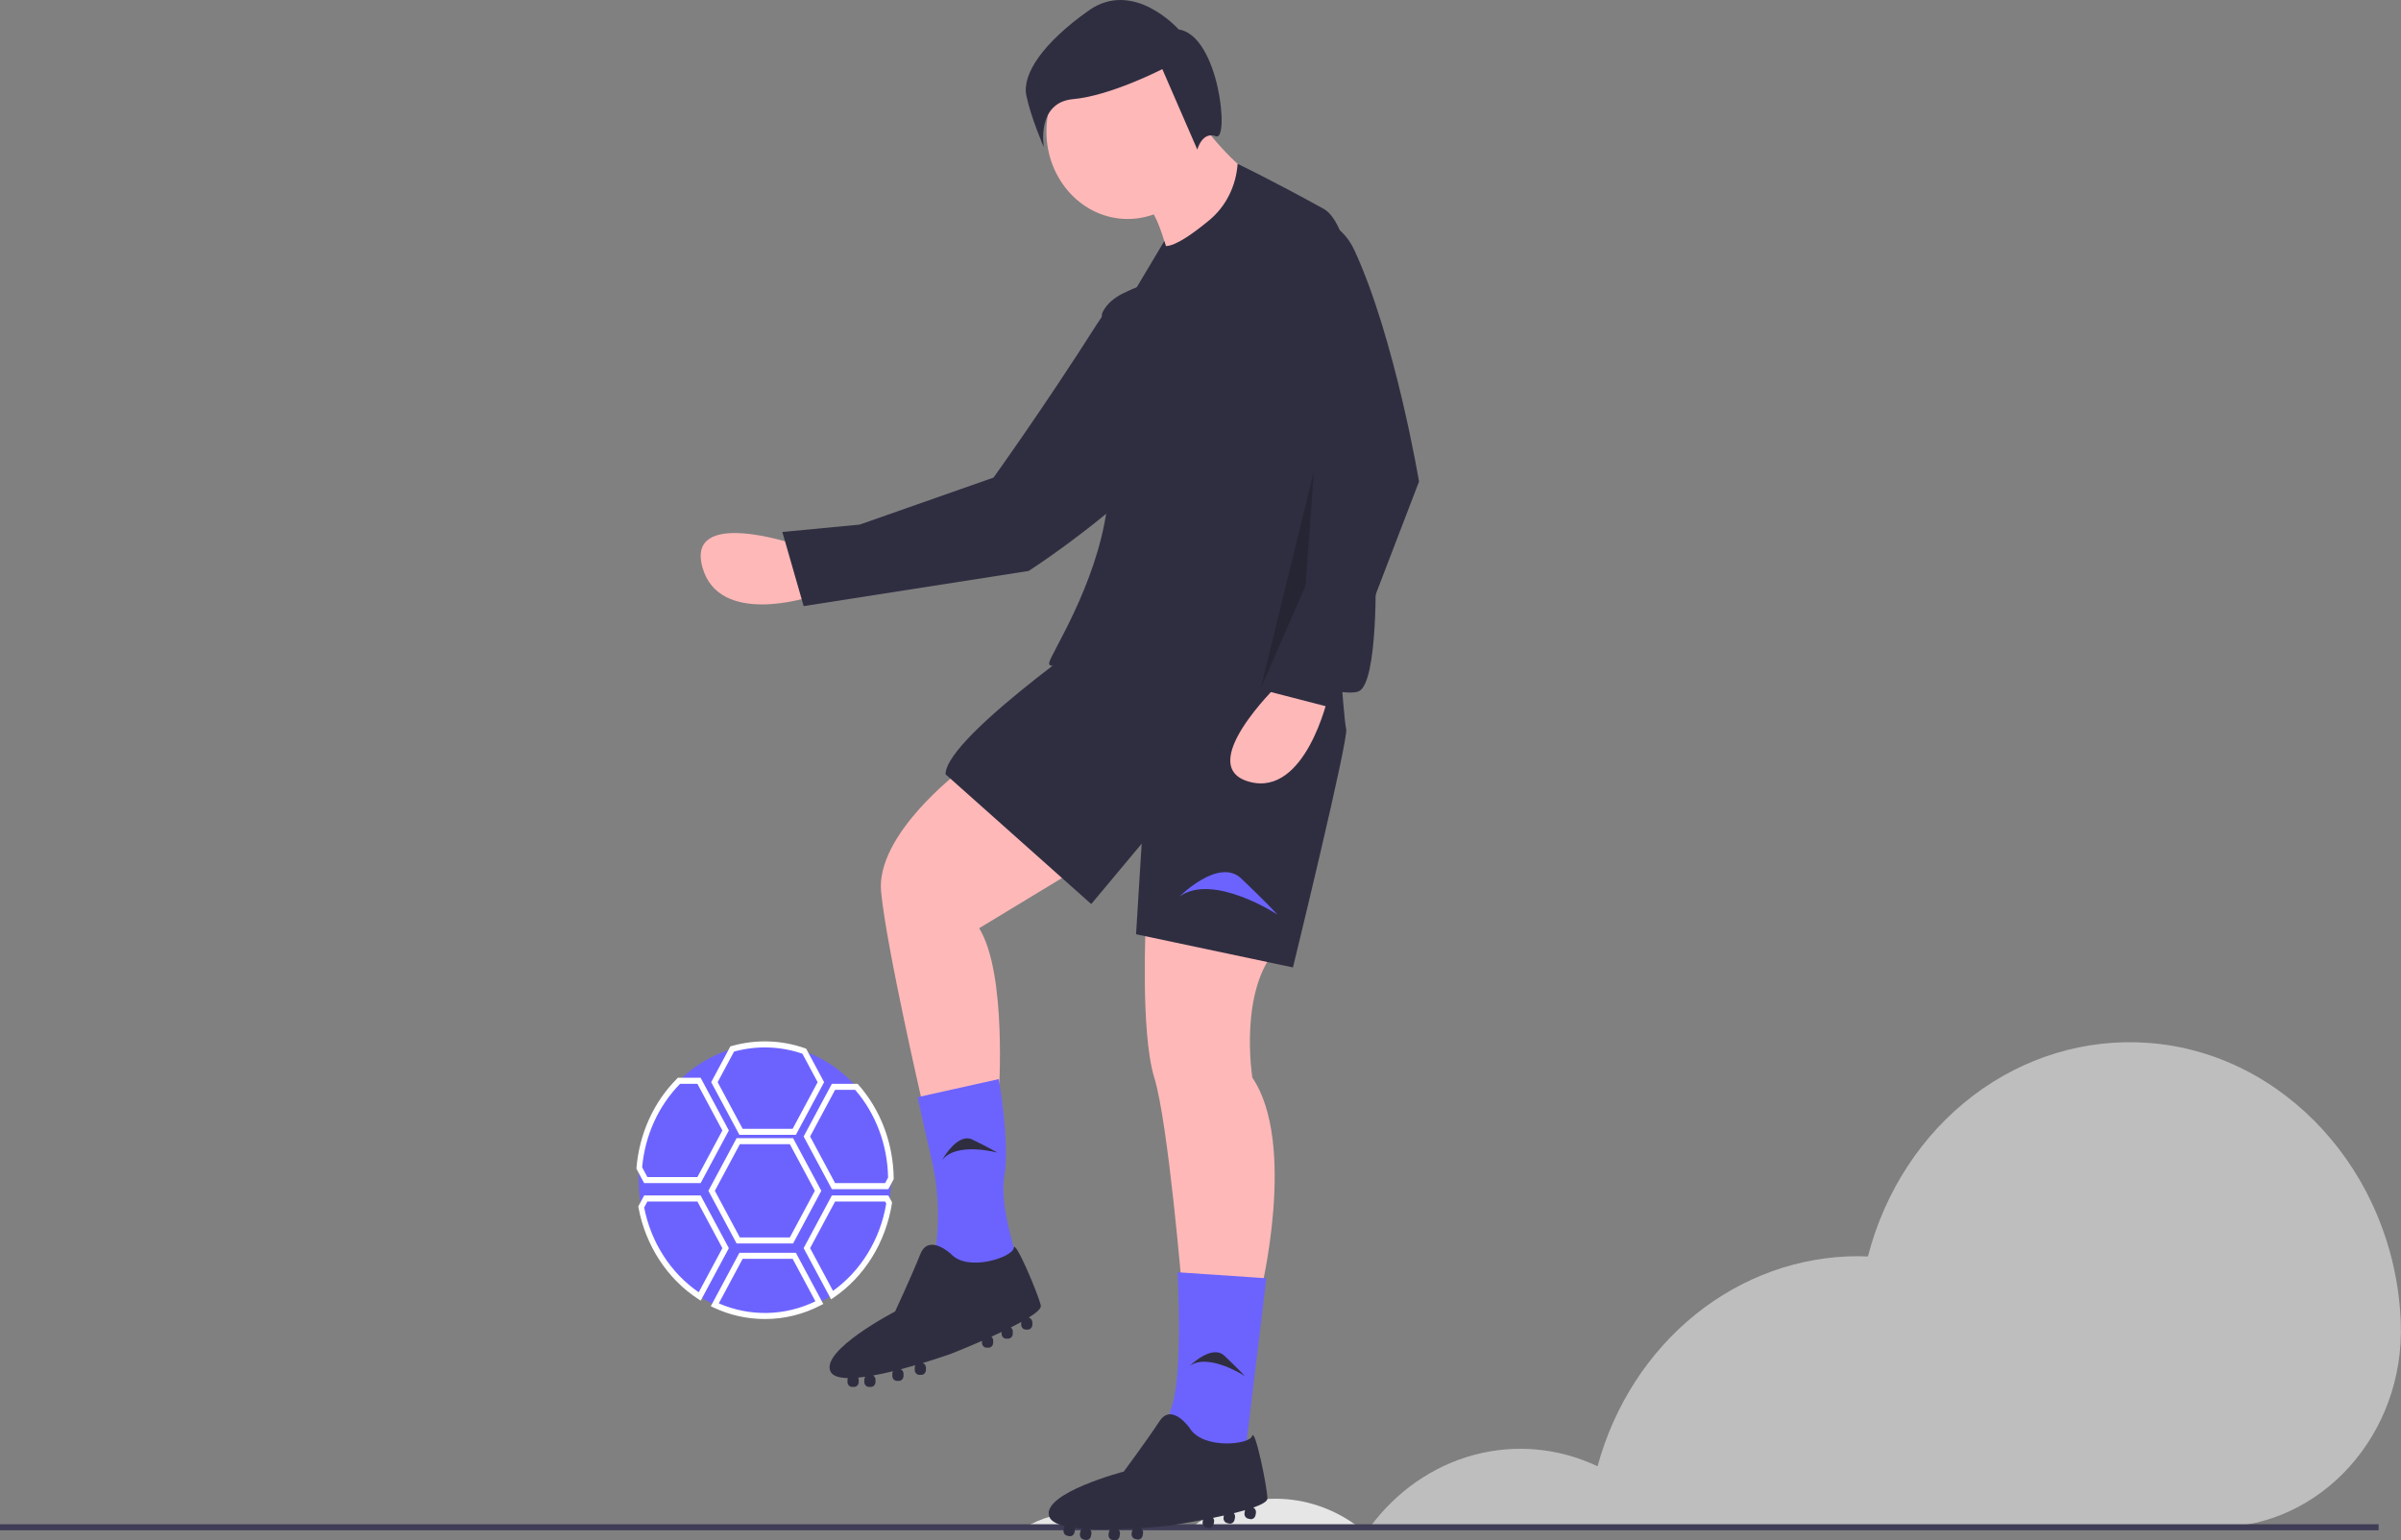 <svg width="857" height="550" viewBox="0 0 857 550" fill="none" xmlns="http://www.w3.org/2000/svg">
<rect x="0" y="0" width="857" height="550" fill="#808080" stroke="none"/>
<g clip-path="url(#clip0)">
<path d="M384.301 540.207C377.901 540.2 371.604 541.953 366.008 545.3H402.547C396.968 541.954 390.687 540.201 384.301 540.207V540.207Z" fill="#E6E6E6"/>
<path d="M455.206 535.113C444.514 535.1 434.082 538.659 425.346 545.3H485.026C476.301 538.667 465.884 535.108 455.206 535.113V535.113Z" fill="#E6E6E6"/>
<path d="M856.85 470.635C854.18 418.47 815.284 375.938 766.912 372.373C744.614 370.685 722.46 377.353 704.202 391.248C685.944 405.144 672.704 425.412 666.725 448.62C665.551 448.575 664.378 448.524 663.194 448.524C642.259 448.528 621.887 455.836 605.127 469.355C588.367 482.874 576.12 501.876 570.218 523.52C556.345 516.952 540.842 515.527 526.138 519.468C511.433 523.409 498.356 532.494 488.956 545.3H791.229C828.365 545.3 858.433 512.156 856.919 472.175C856.899 471.662 856.876 471.149 856.85 470.635Z" fill="#BEBEBE"/>
<path d="M849 544.223H0V546.378H849V544.223Z" fill="#3F3D56"/>
<path d="M283.344 194.213C283.344 194.213 244.809 181.279 250.725 202.559C256.64 223.838 289.098 213.089 289.098 213.089L283.344 194.213Z" fill="#FFB8B8"/>
<path d="M430.646 114.341C430.646 114.341 410.898 85.262 391.711 115.45C372.487 145.697 354.613 170.528 354.613 170.528L306.867 187.302L279.245 189.943L286.854 216.405L367.168 203.851C367.168 203.851 456.582 146.619 430.646 114.341Z" fill="#2F2E41"/>
<path d="M342.5 275.379C342.5 275.379 312.5 298.007 314.5 318.48C316.5 338.953 329.5 394.985 329.5 394.985L356.5 390.675C356.5 390.675 359.5 347.573 349.5 331.41L397.5 302.317L342.5 275.379Z" fill="#FFB8B8"/>
<path d="M409 328.717C409 328.717 407 368.585 412 384.748C417 400.911 422 461.253 422 461.253H450C450 461.253 463 408.454 447 384.748C447 384.748 442 353.5 456 338.415L409 328.717Z" fill="#FFB8B8"/>
<path d="M402.5 218.27C402.5 218.27 337.5 262.449 337.5 276.457L389.5 322.791L407.5 301.24L405.5 333.566L461.5 345.419C461.5 345.419 481.5 263.526 480.5 260.294C479.5 257.061 476.5 209.65 476.5 209.65L402.5 218.27Z" fill="#2F2E41"/>
<path d="M356.5 385.287L327.5 391.752L332.652 414.577C335.188 425.811 335.477 437.498 333.5 448.861V448.861C333.5 448.861 363.5 457.482 363.5 453.171C363.5 448.861 356.5 431.621 358.5 419.768C360.5 407.915 356.5 385.287 356.5 385.287Z" fill="#6C63FF"/>
<path d="M371.5 466.102C370.5 461.792 362.192 442.25 361.846 445.556C361.5 448.861 345.5 454.249 339.5 447.784C339.5 447.784 331.5 440.241 328.5 447.784C325.5 455.327 319.5 468.257 319.5 468.257C319.5 468.257 292.5 482.265 296.5 489.808C297.309 491.333 299.55 491.977 302.611 492.033C302.539 492.233 302.501 492.444 302.5 492.658V493.422C302.5 493.892 302.673 494.343 302.982 494.676C303.291 495.008 303.709 495.195 304.146 495.195H304.854C305.291 495.195 305.709 495.008 306.018 494.676C306.327 494.343 306.5 493.892 306.5 493.422V492.658C306.498 492.383 306.437 492.113 306.32 491.868C307.138 491.791 307.987 491.689 308.859 491.565C308.628 491.875 308.501 492.261 308.5 492.658V493.422C308.5 493.892 308.673 494.343 308.982 494.676C309.291 495.008 309.709 495.195 310.146 495.195H310.854C311.291 495.195 311.709 495.008 312.018 494.676C312.327 494.343 312.5 493.892 312.5 493.422V492.658C312.499 492.343 312.42 492.033 312.27 491.761C312.12 491.49 311.906 491.266 311.649 491.115C313.951 490.701 316.353 490.174 318.742 489.59C318.585 489.865 318.501 490.181 318.5 490.503V491.267C318.5 491.737 318.673 492.188 318.982 492.521C319.291 492.853 319.709 493.04 320.146 493.04H320.854C321.291 493.04 321.709 492.853 322.018 492.521C322.327 492.188 322.5 491.737 322.5 491.267V490.503C322.5 490.16 322.407 489.825 322.233 489.538C322.06 489.251 321.813 489.024 321.522 488.885C323.313 488.415 325.069 487.924 326.74 487.437C326.584 487.712 326.501 488.027 326.5 488.348V489.112C326.5 489.582 326.673 490.033 326.982 490.366C327.291 490.698 327.709 490.885 328.146 490.885H328.854C329.291 490.885 329.709 490.698 330.018 490.366C330.327 490.033 330.5 489.582 330.5 489.112V488.348C330.499 487.971 330.386 487.604 330.178 487.301C329.97 486.998 329.677 486.775 329.343 486.664C335.215 484.881 339.5 483.342 339.5 483.342C339.5 483.342 344.476 481.392 350.5 478.756V479.414C350.5 479.884 350.673 480.335 350.982 480.668C351.291 481.001 351.709 481.187 352.146 481.187H352.854C353.291 481.187 353.709 481.001 354.018 480.668C354.327 480.335 354.5 479.884 354.5 479.414V478.65C354.499 478.382 354.442 478.117 354.331 477.875C354.221 477.634 354.061 477.424 353.864 477.259C355.073 476.712 356.293 476.148 357.5 475.575V476.181C357.5 476.652 357.673 477.103 357.982 477.435C358.291 477.768 358.709 477.955 359.146 477.955H359.854C360.291 477.955 360.709 477.768 361.018 477.435C361.327 477.103 361.5 476.652 361.5 476.181V475.418C361.5 475.133 361.436 474.852 361.313 474.599C361.19 474.346 361.013 474.129 360.796 473.966C362.101 473.31 363.357 472.655 364.516 472.013C364.511 472.071 364.5 472.126 364.5 472.185V472.949C364.5 473.419 364.673 473.87 364.982 474.203C365.291 474.535 365.709 474.722 366.146 474.722H366.854C367.291 474.722 367.709 474.535 368.018 474.203C368.327 473.87 368.5 473.419 368.5 472.949V472.185C368.5 471.777 368.369 471.38 368.129 471.064C367.889 470.747 367.555 470.53 367.183 470.448C369.979 468.698 371.742 467.146 371.5 466.102Z" fill="#2F2E41"/>
<path d="M452 456.404L420.32 454.249C420.32 454.249 422.24 489.807 418.4 501.66C414.56 513.513 416.48 517.823 416.48 517.823L444.32 519.978L452 456.404Z" fill="#6C63FF"/>
<path d="M452.39 534.993C452.246 530.553 447.902 509.574 446.924 512.73C445.946 515.885 429.255 517.56 424.638 509.888C424.638 509.888 418.273 500.714 413.88 507.417C409.486 514.12 401.116 525.418 401.116 525.418C401.116 525.418 371.999 533.052 374.451 541.328C374.947 543.001 377.015 544.134 379.997 544.877C379.888 545.056 379.811 545.255 379.768 545.464L379.62 546.211C379.529 546.671 379.611 547.151 379.849 547.545C380.086 547.94 380.46 548.217 380.886 548.315L381.579 548.474C382.006 548.572 382.452 548.483 382.818 548.227C383.184 547.971 383.441 547.569 383.532 547.109L383.68 546.362C383.732 546.093 383.724 545.815 383.657 545.549C384.472 545.657 385.321 545.748 386.198 545.823C385.913 546.075 385.714 546.423 385.636 546.812L385.488 547.559C385.397 548.019 385.479 548.499 385.717 548.893C385.954 549.288 386.328 549.565 386.755 549.663L387.448 549.822C387.874 549.92 388.32 549.831 388.686 549.575C389.052 549.319 389.309 548.917 389.4 548.457L389.548 547.71C389.608 547.401 389.591 547.081 389.497 546.781C389.403 546.482 389.236 546.216 389.014 546.009C391.346 546.122 393.797 546.147 396.246 546.112C396.04 546.346 395.897 546.636 395.833 546.951L395.685 547.698C395.594 548.158 395.677 548.638 395.914 549.032C396.152 549.427 396.525 549.704 396.952 549.802L397.645 549.961C398.072 550.059 398.517 549.97 398.883 549.714C399.25 549.458 399.506 549.056 399.597 548.596L399.745 547.85C399.811 547.514 399.786 547.165 399.671 546.845C399.557 546.526 399.359 546.248 399.101 546.047C400.945 545.989 402.757 545.904 404.486 545.804C404.28 546.037 404.138 546.326 404.074 546.64L403.927 547.387C403.836 547.847 403.918 548.327 404.155 548.722C404.393 549.116 404.766 549.393 405.193 549.491L405.886 549.651C406.313 549.749 406.758 549.66 407.124 549.404C407.491 549.148 407.747 548.746 407.838 548.286L407.986 547.539C408.058 547.17 408.019 546.786 407.874 546.443C407.729 546.099 407.486 545.815 407.18 545.632C413.269 545.208 417.757 544.665 417.757 544.665C417.757 544.665 423.001 543.875 429.403 542.651L429.276 543.295C429.185 543.755 429.267 544.235 429.504 544.629C429.742 545.024 430.115 545.301 430.542 545.399L431.235 545.558C431.662 545.656 432.107 545.567 432.474 545.312C432.84 545.056 433.097 544.653 433.188 544.194L433.335 543.447C433.387 543.184 433.382 542.911 433.32 542.651C433.259 542.39 433.143 542.148 432.982 541.943C434.271 541.679 435.573 541.402 436.864 541.113L436.747 541.706C436.656 542.166 436.738 542.646 436.976 543.041C437.213 543.435 437.587 543.712 438.013 543.81L438.706 543.969C439.133 544.067 439.579 543.979 439.945 543.723C440.311 543.467 440.568 543.065 440.659 542.605L440.807 541.858C440.862 541.579 440.854 541.29 440.783 541.015C440.712 540.74 440.58 540.488 440.399 540.28C441.802 539.932 443.158 539.573 444.416 539.206C444.399 539.261 444.378 539.313 444.367 539.37L444.219 540.117C444.128 540.577 444.21 541.057 444.448 541.452C444.685 541.846 445.058 542.123 445.485 542.221L446.178 542.38C446.605 542.478 447.051 542.39 447.417 542.134C447.783 541.878 448.04 541.476 448.131 541.016L448.279 540.269C448.358 539.869 448.306 539.452 448.133 539.089C447.959 538.725 447.675 538.437 447.327 538.274C450.4 537.191 452.425 536.069 452.39 534.993Z" fill="#2F2E41"/>
<path d="M402.5 78.191C418.516 78.191 431.5 64.201 431.5 46.943C431.5 29.685 418.516 15.694 402.5 15.694C386.484 15.694 373.5 29.685 373.5 46.943C373.5 64.201 386.484 78.191 402.5 78.191Z" fill="#FFB8B8"/>
<path d="M428.5 43.71C428.5 43.71 444.5 65.261 452.5 64.183L417.5 93.277C417.5 93.277 413.5 74.959 408.5 72.804C403.5 70.649 428.5 43.71 428.5 43.71Z" fill="#FFB8B8"/>
<path d="M491 203.723C491 203.723 490.997 84.822 472.487 74.579C453.987 64.343 441.749 58.501 441.749 58.501C441.477 62.402 440.448 66.198 438.729 69.644C437.01 73.091 434.639 76.11 431.769 78.507C425.635 83.61 419.524 87.841 416.11 87.855L416 87.35L415.583 86.069L405.5 102.974C405.5 102.974 396.5 105.129 393.5 111.595C391.877 115.092 399.53 150.303 395 182.173C391.156 209.212 374.959 233.62 374.5 236.588C373.724 241.604 393.41 228.461 402.275 222.317C402.406 222.475 402.5 222.58 402.5 222.58C402.5 222.58 397.5 224.735 407.5 221.503C413.166 219.671 421.077 219.569 426.872 219.825C426.865 221.697 426.906 223.185 427 224.196C428 234.972 478 250.057 485 246.825C492 243.592 491 203.723 491 203.723Z" fill="#2F2E41"/>
<path d="M456 244.669C456 244.669 426 273.763 446 279.15C466 284.538 474 248.98 474 248.98L456 244.669Z" fill="#FFB8B8"/>
<path d="M421 320.097C421 320.097 435 306.089 443 313.632C451 321.174 456 326.562 456 326.562C456 326.562 433 311.477 421 320.097Z" fill="#6C63FF"/>
<path d="M424.637 487.705C424.637 487.705 432.528 479.809 437.037 484.061C441.546 488.312 444.364 491.349 444.364 491.349C444.364 491.349 431.4 482.846 424.637 487.705Z" fill="#2F2E41"/>
<path d="M336.233 414.266C336.233 414.266 341.65 404.238 347.112 406.891C352.575 409.544 356.091 411.566 356.091 411.566C356.091 411.566 341.392 407.497 336.233 414.266Z" fill="#2F2E41"/>
<path d="M483.444 89.364C473.531 67.893 443.37 79.603 448.271 102.996C448.344 103.344 448.42 103.696 448.5 104.052C453.666 126.195 462.107 147.298 473.5 166.549L462.5 219.348L450.5 246.286L475.5 252.751L506.5 171.936C506.5 171.936 497.95 120.783 483.444 89.364Z" fill="#2F2E41"/>
<path opacity="0.2" d="M469 168.165L450 245.747L466 209.111L469 168.165Z" fill="black"/>
<path d="M420.713 10.518C420.713 10.518 404.683 -7.667 388.548 3.785C372.413 15.238 364.758 26.362 366.34 34.108C367.922 41.854 372.605 52.628 372.605 52.628C372.605 52.628 369.695 36.581 383.055 35.393C396.415 34.206 414.874 24.679 414.874 24.679L427.36 53.41C427.36 53.41 429.125 46.752 434.019 48.662C438.912 50.571 435.119 12.648 420.713 10.518Z" fill="#2F2E41"/>
<path d="M318 421.384C317.999 424.114 317.788 426.839 317.37 429.531V429.541C316.222 436.783 313.562 443.648 309.591 449.62C305.62 455.592 300.442 460.514 294.448 464.014C288.454 467.514 281.8 469.502 274.989 469.826C268.178 470.15 261.387 468.803 255.13 465.886H255.12C253.269 465.025 251.474 464.028 249.75 462.902C244.406 459.425 239.79 454.79 236.196 449.29C232.602 443.79 230.107 437.546 228.87 430.953C228.29 427.802 227.999 424.597 228 421.384C228 419.919 228.06 418.464 228.18 417.031V417.021C229.218 404.647 234.624 393.175 243.282 384.971C251.941 376.768 263.192 372.458 274.713 372.932C286.235 373.406 297.148 378.628 305.2 387.519C313.253 396.411 317.831 408.294 317.99 420.716V420.727C318 420.953 318 421.158 318 421.384Z" fill="#6C63FF"/>
<path d="M284.078 405.189H263.923L253.846 386.386L260.681 373.619L261.081 373.504C269.734 371.012 278.873 371.287 287.383 374.296L287.746 374.425L294.155 386.386L284.078 405.189ZM265.078 403.034H282.923L291.846 386.386L286.396 376.216C278.488 373.514 270.035 373.256 261.998 375.471L256.155 386.386L265.078 403.034Z" fill="white"/>
<path d="M283.078 443.981H262.923L252.846 425.174L262.923 406.366H283.078L293.155 425.174L283.078 443.981ZM264.078 441.826H281.923L290.846 425.174L281.923 408.521H264.078L255.155 425.174L264.078 441.826Z" fill="white"/>
<path d="M273 470.951C266.714 470.963 260.495 469.576 254.731 466.874L253.703 466.393L263.922 447.309H284.077L293.865 465.579L292.893 466.082C286.688 469.304 279.887 470.968 273 470.951V470.951ZM256.562 465.365C262.061 467.749 267.949 468.912 273.875 468.786C279.8 468.66 285.641 467.247 291.048 464.631L282.922 449.464H265.077L256.562 465.365Z" fill="white"/>
<path d="M317.078 424.584H296.923L286.846 405.781L296.923 386.968H306.1L306.396 387.303C314.355 396.326 318.854 408.256 318.991 420.703V421.015L317.078 424.584ZM298.078 422.429H315.923L316.987 420.446C316.794 408.8 312.609 397.643 305.238 389.123H298.078L289.155 405.781L298.078 422.429Z" fill="white"/>
<path d="M296.646 463.927L286.846 445.65L296.923 426.836H317.077L318.371 429.239L318.356 429.721C317.264 436.583 314.845 443.121 311.256 448.911C307.667 454.7 302.989 459.612 297.525 463.328L296.646 463.927ZM289.155 445.65L297.33 460.895C302.283 457.349 306.518 452.761 309.783 447.406C313.047 442.051 315.272 436.04 316.325 429.734L315.924 428.991H298.078L289.155 445.65Z" fill="white"/>
<path d="M250.106 464.392L249.233 463.823C243.772 460.267 239.055 455.528 235.382 449.906C231.708 444.285 229.157 437.903 227.89 431.164L227.815 430.765L229.923 426.836H250.078L260.155 445.65L250.106 464.392ZM229.926 431.137C231.141 437.323 233.489 443.187 236.833 448.383C240.177 453.58 244.449 458.005 249.4 461.4L257.845 445.65L248.922 428.991H231.077L229.926 431.137Z" fill="white"/>
<path d="M250.077 422.429H229.923L227.18 417.32V417.031C228.167 404.82 233.331 393.44 241.668 385.101L241.957 384.812H250.077L260.154 403.626L250.077 422.429ZM231.076 420.274H248.922L257.845 403.626L248.922 386.967H242.746C235.031 394.813 230.219 405.409 229.204 416.787L231.076 420.274Z" fill="white"/>
</g>
<defs>
<clipPath id="clip0">
<rect width="856.974" height="550" fill="white"/>
</clipPath>
</defs>
</svg>

